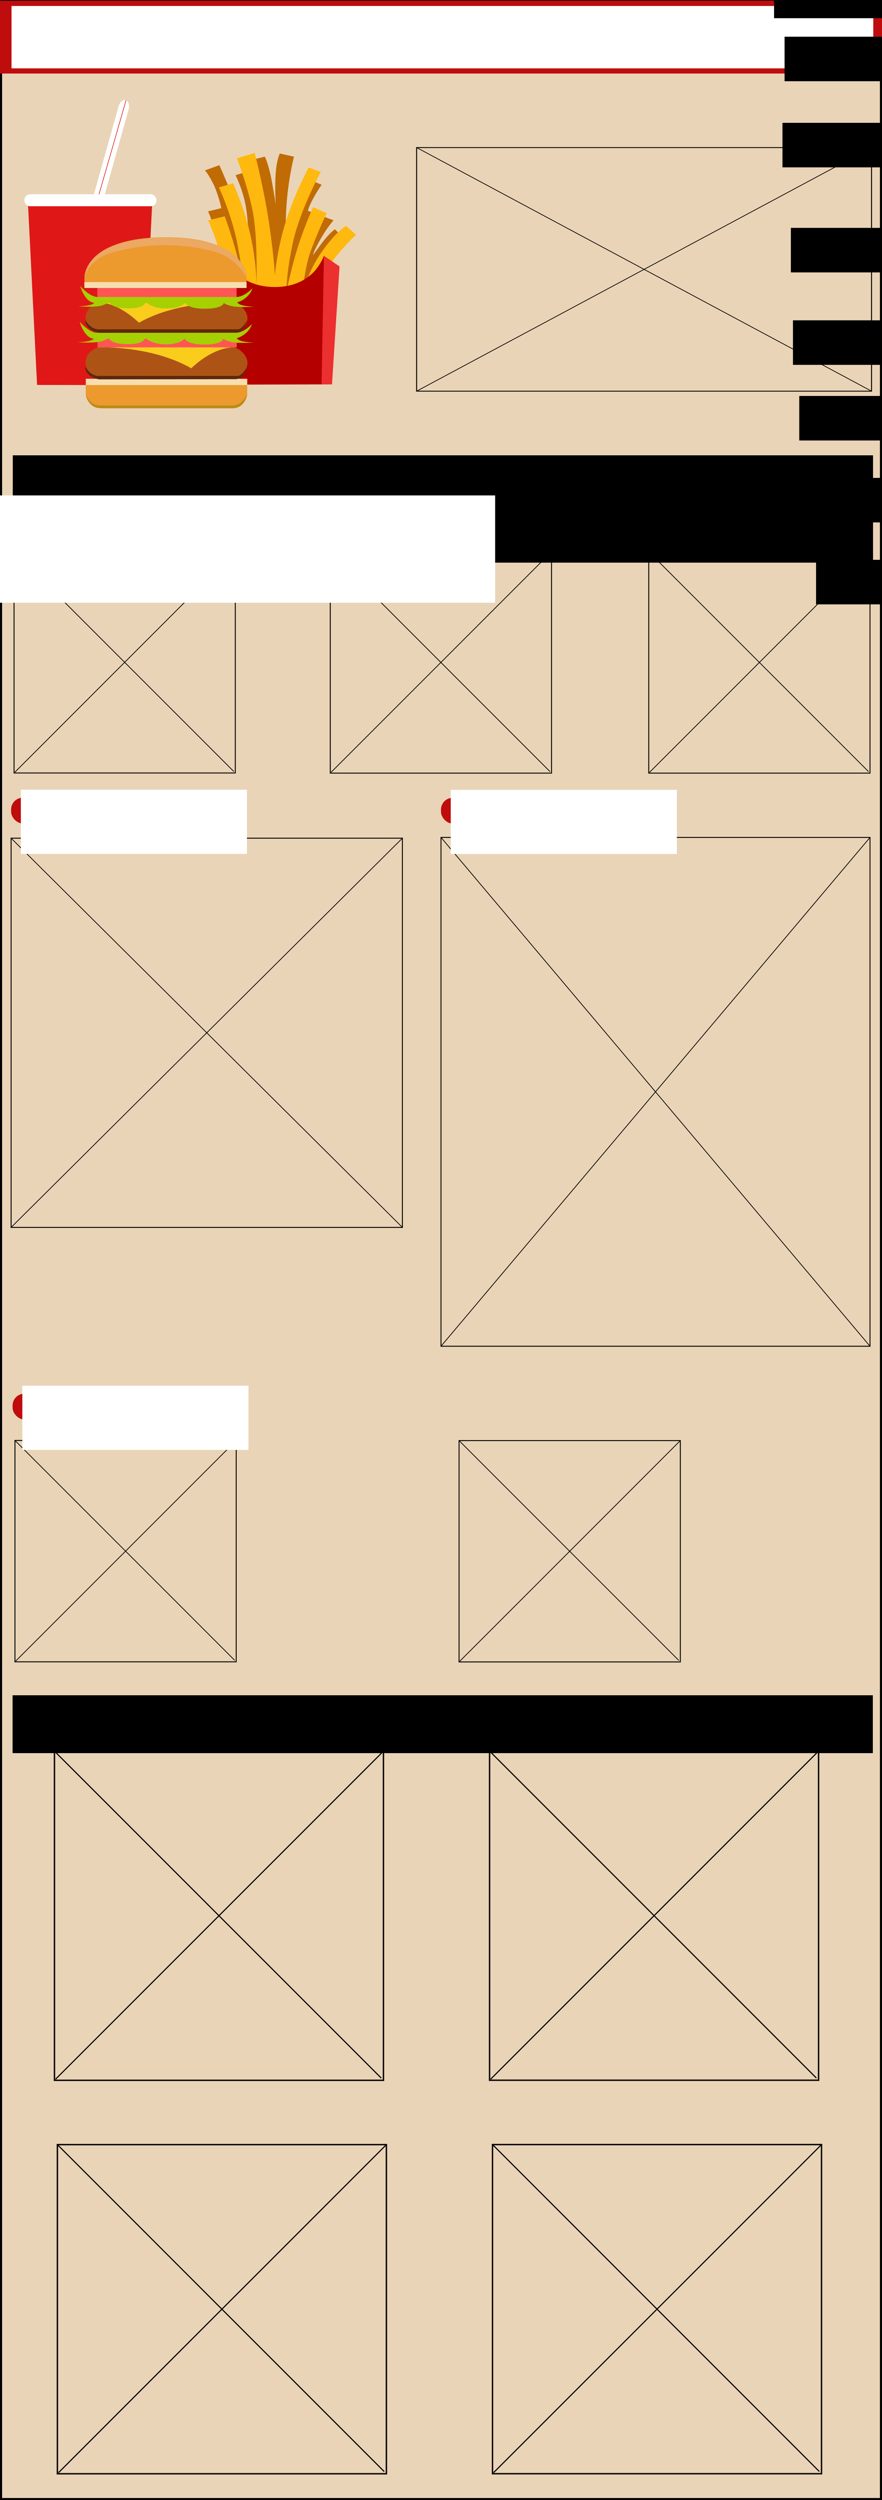 <?xml version="1.0" encoding="UTF-8" standalone="no"?>
<!-- Created with Inkscape (http://www.inkscape.org/) -->

<svg
   xmlns:dc="http://purl.org/dc/elements/1.1/"
   xmlns:cc="http://creativecommons.org/ns#"
   xmlns:rdf="http://www.w3.org/1999/02/22-rdf-syntax-ns#"
   xmlns:svg="http://www.w3.org/2000/svg"
   xmlns="http://www.w3.org/2000/svg"
   xmlns:sodipodi="http://sodipodi.sourceforge.net/DTD/sodipodi-0.dtd"
   xmlns:inkscape="http://www.inkscape.org/namespaces/inkscape"
   width="1200"
   height="3400"
   viewBox="0 0 317.5 899.583"
   version="1.1"
   id="svg8"
   inkscape:version="0.92.3 (2405546, 2018-03-11)"
   sodipodi:docname="layout.svg">
  <rect x="0" y="0" width="317.5" height="899.583" fill="#333333" stroke="none"/>
  <defs
     id="defs2" />
  <sodipodi:namedview
     id="base"
     pagecolor="#ffffff"
     bordercolor="#666666"
     borderopacity="1.0"
     inkscape:pageopacity="0.0"
     inkscape:pageshadow="2"
     inkscape:zoom="0.7"
     inkscape:cx="554.60457"
     inkscape:cy="2775.9171"
     inkscape:document-units="px"
     inkscape:current-layer="layer1"
     showgrid="false"
     units="px"
     showguides="true"
     inkscape:guide-bbox="true"
     inkscape:window-width="1119"
     inkscape:window-height="974"
     inkscape:window-x="-6"
     inkscape:window-y="0"
     inkscape:window-maximized="0">
    <sodipodi:guide
       position="4.536,543.53"
       orientation="1,0"
       id="guide857"
       inkscape:locked="false" />
    <sodipodi:guide
       position="313.72,297.845"
       orientation="1,0"
       id="guide859"
       inkscape:locked="false" />
    <sodipodi:guide
       position="-132.031,196.71"
       orientation="0,1"
       id="guide1024"
       inkscape:locked="false" />
    <sodipodi:guide
       position="-22.985,184.149"
       orientation="0,1"
       id="guide1058"
       inkscape:locked="false" />
    <sodipodi:guide
       position="158.75,597.202"
       orientation="1,0"
       id="guide1101"
       inkscape:locked="false" />
    <sodipodi:guide
       position="-20.411,603.25"
       orientation="0,1"
       id="guide214"
       inkscape:locked="false" />
    <sodipodi:guide
       position="-17.387,381.756"
       orientation="0,1"
       id="guide257"
       inkscape:locked="false" />
  </sodipodi:namedview>
  <g
     inkscape:label="Layer 1"
     inkscape:groupmode="layer"
     id="layer1"
     transform="translate(0,602.583)">
    <rect
       style="opacity:1;fill:#f5debf;fill-opacity:0.941;stroke:#000000;stroke-width:0.752;stroke-linecap:round;stroke-miterlimit:4;stroke-dasharray:none;stroke-opacity:1"
       id="rect10"
       width="316.748"
       height="898.831"
       x="0.376"
       y="-602.207" />
    <flowRoot
       xml:space="preserve"
       id="flowRoot817"
       style="font-style:normal;font-weight:normal;font-size:40px;line-height:1.25;font-family:sans-serif;letter-spacing:0px;word-spacing:0px;fill:#000000;fill-opacity:1;stroke:none"
       transform="matrix(0.265,0,0,0.265,7.626,-466.675)"><flowRegion
         id="flowRegion819"><rect
           id="rect821"
           width="1168.571"
           height="145.714"
           x="-11.429"
           y="105.377" /></flowRegion><flowPara
         id="flowPara827"
         style="font-style:normal;font-variant:normal;font-weight:bold;font-stretch:normal;font-size:37.333px;font-family:'Source Sans Pro';-inkscape-font-specification:'Source Sans Pro Bold';text-align:center;text-anchor:middle">What percentage of Americans eats fast food on a daily basis?</flowPara></flowRoot>    <rect
       style="opacity:1;fill:#bf0c0c;fill-opacity:1;stroke:none;stroke-width:0.25;stroke-linecap:round;stroke-miterlimit:4;stroke-dasharray:none;stroke-opacity:0.941"
       id="rect861"
       width="317.5"
       height="26.209"
       x="0"
       y="-602.334" />
    <flowRoot
       xml:space="preserve"
       id="flowRoot817-3"
       style="font-style:normal;font-weight:normal;font-size:40px;line-height:1.25;font-family:sans-serif;text-align:center;letter-spacing:0px;word-spacing:0px;text-anchor:middle;fill:#ffffff;fill-opacity:1;stroke:none"
       transform="matrix(0.265,0,0,0.265,-92.382,-634.247)"><flowRegion
         id="flowRegion819-1"
         style="text-align:center;text-anchor:middle;fill:#ffffff"><rect
           id="rect821-8"
           width="1170.602"
           height="84.697"
           x="364.274"
           y="127.6"
           style="text-align:center;text-anchor:middle;fill:#ffffff" /></flowRegion><flowPara
         id="flowPara827-4"
         style="font-style:italic;font-variant:normal;font-weight:bold;font-stretch:normal;font-size:69.333px;font-family:'Fredoka One';-inkscape-font-specification:'Fredoka One Bold Italic';text-align:center;text-anchor:middle;fill:#ffffff">Fast Food Nation</flowPara></flowRoot>    <g
       id="g972"
       transform="matrix(0.798,0,0,0.798,257.867,-485.805)">
      <g
         id="g1356"
         transform="translate(-316.975,-251.823)">
        <path
           style="fill:#c16b05;fill-opacity:1;stroke:none;stroke-width:0.265px;stroke-linecap:butt;stroke-linejoin:miter;stroke-opacity:1"
           d="m 91.063,242.678 c 0,0 2.77,-8.489 1.567,-21.318 -1.203,-12.829 -4.935,-20.578 -4.935,-20.578 l 5.981,-1.44 c 0,0 -1.392,-6.606 -3.797,-11.283 -2.405,-4.677 -3.608,-5.746 -3.608,-5.746 l 6.516,-2.36 c 0,0 8.184,18.262 10.322,26.28 2.138,8.018 2.64,11.294 2.64,11.294 0,0 0.598,-9.059 -1.004,-18.808 -1.2,-7.3 -4.645,-14.249 -4.645,-14.249 l 6.405,-1.96 -1.144,-4.382 7.927,-2.019 c 0,0 1.753,3.232 3.295,11.822 0.935,5.212 1.666,9.734 1.666,9.734 0,0 -0.44,-4.6 -0.173,-11.816 0.302,-8.151 2.005,-11.152 2.005,-11.152 l 6.359,1.434 c 0,0 -2.458,9.584 -3.315,21.105 -0.646,8.688 -0.371,16.082 -0.371,16.082 0,0 1.203,-7.484 4.544,-14.833 3.341,-7.35 6.014,-12.027 6.014,-12.027 l 5.61,2.33 c 0,0 -4.759,6.751 -6.224,11.734 l 11.611,4.29 c 0,0 -2.578,2.761 -5.685,8.143 -3.567,6.177 -3.553,7.543 -3.553,7.543 0,0 1.194,-1.678 2.885,-3.996 4.665,-6.394 7.016,-7.647 7.016,-7.647 l 3.688,4.005 -13.418,26.836 z"
           id="path1349"
           inkscape:connector-curvature="0"
           sodipodi:nodetypes="cscccccscsccccscsccscsccccscscccc" />
      </g>
      <path
         sodipodi:nodetypes="cscccsccscsccscsccscsccscsccccc"
         inkscape:connector-curvature="0"
         id="path1347"
         d="m -218.003,-5.206 c 0,0 0,-6.949 -3.474,-19.511 -3.474,-12.562 -7.758,-22.278 -7.758,-22.278 l 7.431,-1.795 c 0.022,-0.307 6.901,18.488 8.745,33.16 0,0 -0.267,-6.014 -2.806,-19.778 -2.539,-13.764 -8.513,-26.414 -8.513,-26.414 l 6.375,-1.917 c 0,0 5.479,11.893 8.152,24.856 2.673,12.963 2.405,21.686 2.405,21.686 0,0 0.535,-17.944 -1.069,-29.972 -1.604,-12.027 -7.751,-27.796 -7.751,-27.796 l 8.018,-2.405 c 0,0 4.314,16.679 6.548,32.072 2.405,16.574 2.539,23.119 2.539,23.119 0,0 1.059,-12.339 5.14,-24.878 4.081,-12.54 10.095,-23.765 10.095,-23.765 l 5.479,2.005 c 0,0 -9.221,16.972 -12.428,31.271 -3.207,14.299 -3.074,22.852 -3.074,22.852 0,0 2.539,-12.428 5.613,-21.649 3.074,-9.221 6.414,-16.571 6.414,-16.571 l 6.147,2.673 c 0,0 -4.544,9.622 -7.35,17.506 -2.806,7.884 -3.898,20.884 -3.898,20.884 0,0 1.627,-10.27 8.709,-20.455 7.083,-10.185 11.314,-12.118 11.314,-12.118 l 4.455,3.938 c 0,0 -6.815,6.281 -12.294,14.165 -5.479,7.884 -8.152,21.916 -8.152,21.916 z"
         style="fill:#ffb80f;fill-opacity:0.992;stroke:none;stroke-width:0.265px;stroke-linecap:butt;stroke-linejoin:miter;stroke-opacity:1" />
      <path
         sodipodi:nodetypes="cccczccc"
         inkscape:connector-curvature="0"
         id="path1322"
         d="m -225.158,27.065 51.778,-0.067 3.404,-53.19 -7.043,-4.807 c 0,0 -5.875,15.747 -22.036,15.747 -16.162,0 -23.103,-15.77 -23.103,-15.77 l -7.378,4.83 z"
         style="fill:#ec2f2f;fill-opacity:1;stroke:none;stroke-width:0.265px;stroke-linecap:butt;stroke-linejoin:miter;stroke-opacity:1" />
      <path
         sodipodi:nodetypes="ccsccc"
         inkscape:connector-curvature="0"
         id="path1329"
         d="m -220.515,27.059 -1.642,-58.081 c 0,0 5.027,14.109 22.969,14.109 17.943,0 22.17,-14.086 22.17,-14.086 l -1.07,57.963 z"
         style="fill:#b50000;fill-opacity:1;stroke:none;stroke-width:0.265px;stroke-linecap:butt;stroke-linejoin:miter;stroke-opacity:1" />
      <g
         transform="translate(-502.324,-309.126)"
         id="g1039">
        <rect
           style="opacity:1;fill:#ffffff;fill-opacity:1;stroke:none;stroke-width:0.597;stroke-linecap:round;stroke-miterlimit:4;stroke-dasharray:none;stroke-opacity:1"
           id="rect1019"
           width="4.725"
           height="56.656"
           x="280.952"
           y="136.456"
           ry="3.528"
           rx="8"
           transform="rotate(15.671)" />
        <path
           style="fill:none;stroke:#e01717;stroke-width:0.265px;stroke-linecap:butt;stroke-linejoin:miter;stroke-opacity:1"
           d="m 236.049,207.947 -12.24,42.561"
           id="path1035"
           inkscape:connector-curvature="0"
           sodipodi:nodetypes="cc" />
      </g>
      <path
         sodipodi:nodetypes="ccccc"
         inkscape:connector-curvature="0"
         id="path1013"
         d="m -306.419,27.231 -4.119,-82.16 h 56.07 l -4.177,82.238 z"
         style="fill:#e01717;fill-opacity:1;stroke:none;stroke-width:0.265px;stroke-linecap:butt;stroke-linejoin:miter;stroke-opacity:1" />
      <rect
         ry="2.551"
         y="-58.731"
         x="-312.126"
         height="5.39"
         width="59.567"
         id="rect1017"
         style="opacity:1;fill:#ffffff;fill-opacity:1;stroke:none;stroke-width:0.706;stroke-linecap:round;stroke-miterlimit:4;stroke-dasharray:none;stroke-opacity:1" />
      <g
         transform="translate(-475.021,-298.77)"
         id="g1031">
        <path
           style="opacity:1;fill:#ec9a2e;fill-opacity:1;stroke:none;stroke-width:0.698;stroke-linecap:round;stroke-miterlimit:4;stroke-dasharray:none;stroke-opacity:1"
           d="m 190.564,323.242 v 6.662 0.194 h 0.006 c 0.12,3.6 3.563,6.467 7.825,6.467 h 57.17 c 4.261,0 7.704,-2.868 7.825,-6.467 h 0.006 v -0.194 -6.662 h -7.83 -57.17 z"
           id="rect1990-0"
           inkscape:connector-curvature="0" />
        <rect
           style="opacity:1;fill:#ae5316;fill-opacity:1;stroke:none;stroke-width:0.706;stroke-linecap:round;stroke-miterlimit:4;stroke-dasharray:none;stroke-opacity:1"
           id="rect1898-8-1"
           width="73.04"
           height="14.426"
           x="190.461"
           y="308.816"
           rx="8"
           ry="8" />
        <rect
           style="opacity:1;fill:#ff5555;fill-opacity:1;stroke:none;stroke-width:0.511;stroke-linecap:round;stroke-miterlimit:4;stroke-dasharray:none;stroke-opacity:1"
           id="rect1948-8"
           width="62.808"
           height="5.212"
           x="195.872"
           y="303.844" />
        <rect
           style="opacity:1;fill:#ae5316;fill-opacity:1;stroke:none;stroke-width:0.706;stroke-linecap:round;stroke-miterlimit:4;stroke-dasharray:none;stroke-opacity:1"
           id="rect1898-8"
           width="73.04"
           height="14.426"
           x="190.462"
           y="288.67"
           rx="8"
           ry="8" />
        <rect
           style="opacity:1;fill:#ff5555;fill-opacity:1;stroke:none;stroke-width:0.511;stroke-linecap:round;stroke-miterlimit:4;stroke-dasharray:none;stroke-opacity:1"
           id="rect1948"
           width="62.808"
           height="5.212"
           x="195.797"
           y="281.393" />
        <path
           style="fill:#ec9a2e;fill-opacity:1;stroke:none;stroke-width:0.212px;stroke-linecap:butt;stroke-linejoin:miter;stroke-opacity:1"
           d="m 226.7,259.39 c -29.42,0 -35.169,11.768 -36.247,15.445 -5e-5,1.8e-4 5e-5,2.7e-4 0,5.3e-4 -0.274,0.729 -0.424,1.511 -0.424,2.325 0,0.07 0.004,0.138 0.006,0.207 -0.003,10e-4 -0.056,0.022 -0.056,0.022 v 4.887 H 263.075 v -4.887 c 0,0 -0.012,-0.004 -0.012,-0.004 0.003,-0.075 0.006,-0.15 0.006,-0.225 0,-0.882 -0.174,-1.726 -0.493,-2.506 -1.48,-4.357 -7.967,-15.265 -35.876,-15.265 z"
           id="path1894"
           inkscape:connector-curvature="0"
           sodipodi:nodetypes="sccsccccccscs" />
        <path
           style="fill:#a6d002;fill-opacity:1;stroke:none;stroke-width:0.265px;stroke-linecap:butt;stroke-linejoin:miter;stroke-opacity:1"
           d="m 187.827,297.512 c 0,0 1.986,7.304 6.397,7.638 -0.232,0.222 -0.547,0.44 -0.985,0.632 -1.941,0.85 -6.309,0.945 -6.309,0.945 0,0 7.473,0.567 10.676,-0.378 1.463,-0.432 2.254,-0.852 2.686,-1.183 h 0.806 c 0.606,0.905 2.49,2.426 8.35,2.459 5.982,0.034 7.372,-1.554 7.683,-2.459 h 0.742 c 1.149,0.92 3.899,2.552 8.949,2.504 5.994,-0.057 7.81,-1.952 8.213,-2.504 h 0.168 c 0.298,0.585 1.861,2.674 9.044,2.633 7.505,-0.043 8.306,-2.196 8.392,-2.633 h 0.032 c 0.088,0.179 0.564,0.62 2.951,1.324 3.203,0.945 10.677,0.378 10.677,0.378 0,0 -4.368,-0.094 -6.309,-0.945 -0.695,-0.305 -1.088,-0.673 -1.309,-1.021 2.877,-0.8 6.014,-3.341 6.821,-6.351 0,0 -3.496,3.969 -7.371,3.969 h -62.366 c -3.78,0 -7.938,-5.008 -7.938,-5.008 z"
           id="path1923-0"
           inkscape:connector-curvature="0" />
        <path
           style="fill:#facd1d;fill-opacity:1;stroke:none;stroke-width:0.265px;stroke-linecap:butt;stroke-linejoin:miter;stroke-opacity:1"
           d="m 195.502,288.99 h 62.808 c 0,0 -25.109,-1.669 -43.751,8.961 -11.222,-10.586 -19.058,-8.961 -19.058,-8.961 z"
           id="path1953-6-7"
           inkscape:connector-curvature="0"
           sodipodi:nodetypes="cccc" />
        <path
           style="fill:#a6d002;fill-opacity:1;stroke:none;stroke-width:0.265px;stroke-linecap:butt;stroke-linejoin:miter;stroke-opacity:1"
           d="m 188.046,281.352 c 0,0 1.986,7.304 6.397,7.638 -0.232,0.222 -0.547,0.44 -0.985,0.632 -1.941,0.85 -6.309,0.945 -6.309,0.945 0,0 7.473,0.567 10.676,-0.378 1.463,-0.432 2.254,-0.852 2.686,-1.183 h 0.806 c 0.606,0.905 2.49,2.426 8.35,2.459 5.982,0.034 7.372,-1.554 7.683,-2.459 h 0.742 c 1.149,0.92 3.899,2.552 8.949,2.504 5.994,-0.057 7.81,-1.952 8.213,-2.504 h 0.168 c 0.298,0.585 1.861,2.674 9.044,2.633 7.505,-0.043 8.306,-2.196 8.392,-2.633 h 0.032 c 0.088,0.179 0.564,0.62 2.951,1.324 3.203,0.945 10.677,0.378 10.677,0.378 0,0 -4.368,-0.094 -6.309,-0.945 -0.695,-0.305 -1.088,-0.673 -1.309,-1.021 2.877,-0.8 6.014,-3.341 6.821,-6.351 0,0 -3.496,3.969 -7.371,3.969 H 195.984 c -3.78,0 -7.938,-5.008 -7.938,-5.008 z"
           id="path1923"
           inkscape:connector-curvature="0" />
        <path
           style="fill:#facd1d;fill-opacity:1;stroke:none;stroke-width:0.265px;stroke-linecap:butt;stroke-linejoin:miter;stroke-opacity:1"
           d="m 258.151,309.056 h -62.808 c 0,0 24.164,-1.196 42.806,9.434 11.222,-10.586 20.003,-9.434 20.003,-9.434 z"
           id="path1953-6"
           inkscape:connector-curvature="0"
           sodipodi:nodetypes="cccc" />
      </g>
      <rect
         y="24.472"
         x="-284.406"
         height="2.804"
         width="72.781"
         id="rect1041"
         style="opacity:1;fill:#f7deb0;fill-opacity:1;stroke:none;stroke-width:1.043;stroke-linecap:round;stroke-miterlimit:4;stroke-dasharray:none;stroke-opacity:1" />
      <rect
         y="-19.142"
         x="-285.068"
         height="2.65"
         width="73.122"
         id="rect1041-2"
         style="opacity:1;fill:#f7deb0;fill-opacity:1;stroke:none;stroke-width:1.016;stroke-linecap:round;stroke-miterlimit:4;stroke-dasharray:none;stroke-opacity:1" />
      <path
         sodipodi:nodetypes="csscccc"
         inkscape:connector-curvature="0"
         id="path1062"
         d="m -284.704,-2.029 c 0,0 2.315,4.181 6,4.181 h 62.838 c 2.079,0 4.252,-4.181 4.252,-4.181 0,0 -1.087,5.268 -5.055,5.646 0,0 -58.114,0.095 -61.705,0.095 -2.76,-0.441 -6.331,-2.269 -6.331,-5.74 z"
         style="fill:#5a290c;fill-opacity:1;stroke:none;stroke-width:0.265px;stroke-linecap:butt;stroke-linejoin:miter;stroke-opacity:1" />
      <path
         sodipodi:nodetypes="csscccc"
         inkscape:connector-curvature="0"
         id="path1062-0"
         d="m -284.759,18.979 c 0,0 2.315,4.181 6,4.181 h 62.838 c 2.079,0 4.252,-4.181 4.252,-4.181 0,0 -1.087,5.268 -5.055,5.646 0,0 -58.114,0.095 -61.705,0.095 -2.76,-0.441 -6.331,-2.269 -6.331,-5.74 z"
         style="fill:#5a290c;fill-opacity:1;stroke:none;stroke-width:0.265px;stroke-linecap:butt;stroke-linejoin:miter;stroke-opacity:1" />
      <path
         sodipodi:nodetypes="cssccsc"
         inkscape:connector-curvature="0"
         id="path1079"
         d="m -211.632,31.328 c 0,0 -2.107,5.173 -6.549,5.173 h -59.909 c -4.914,0 -6.361,-5.173 -6.361,-5.173 0,0 0.795,6.368 6.643,6.368 l 59.658,0.031 c 5.72,0.003 6.518,-6.399 6.518,-6.399"
         style="fill:#b88c16;fill-opacity:1;stroke:none;stroke-width:0.265px;stroke-linecap:butt;stroke-linejoin:miter;stroke-opacity:1" />
      <path
         sodipodi:nodetypes="csscssc"
         inkscape:connector-curvature="0"
         id="path1083"
         d="m -285.042,-21.379 c 0,0 1.62,-7.849 12.303,-10.985 15.371,-4.512 33.338,-4.61 47.841,0 8.586,2.729 12.94,10.981 12.94,10.981 0,0 -0.507,-7.684 -9.065,-12.451 -12.268,-6.834 -39.438,-7.407 -53.454,-0.668 -10.308,4.956 -10.565,13.123 -10.565,13.123 z"
         style="fill:#eba963;fill-opacity:1;stroke:none;stroke-width:0.265px;stroke-linecap:butt;stroke-linejoin:miter;stroke-opacity:1" />
    </g>
    <flowRoot
       xml:space="preserve"
       id="flowRoot974"
       style="font-style:normal;font-weight:normal;font-size:40px;line-height:1.25;font-family:sans-serif;letter-spacing:0px;word-spacing:0px;fill:#000000;fill-opacity:1;stroke:none"
       transform="matrix(0.265,0,0,0.265,0,-179.25)"><flowRegion
         id="flowRegion976"><rect
           id="rect978"
           width="1167.736"
           height="452.548"
           x="-1284.914"
           y="-95.046" /></flowRegion><flowPara
         id="flowPara980" /></flowRoot>    <flowRoot
       xml:space="preserve"
       id="flowRoot982"
       style="font-style:normal;font-weight:normal;font-size:40px;line-height:1.25;font-family:sans-serif;letter-spacing:0px;word-spacing:0px;fill:#000000;fill-opacity:1;stroke:none"
       transform="matrix(0.265,0,0,0.265,0,-179.25)"><flowRegion
         id="flowRegion984"><rect
           id="rect986"
           width="1058.64"
           height="347.492"
           x="-1250.569"
           y="64.558" /></flowRegion><flowPara
         id="flowPara988" /></flowRoot>    <g
       id="g999"
       transform="matrix(1.035,0,0,0.937,4.467,-425.083)">
      <rect
         y="-132.769"
         x="140.584"
         height="93.544"
         width="158.224"
         id="rect990"
         style="opacity:1;fill:none;fill-opacity:1;stroke:#000000;stroke-width:0.353;stroke-linecap:round;stroke-miterlimit:4;stroke-dasharray:none;stroke-opacity:0.941" />
      <path
         inkscape:connector-curvature="0"
         id="path992"
         d="m 140.584,-132.769 158.224,93.544"
         style="fill:none;stroke:#000000;stroke-width:0.265px;stroke-linecap:butt;stroke-linejoin:miter;stroke-opacity:1" />
      <path
         inkscape:connector-curvature="0"
         id="path994"
         d="M 298.807,-132.769 140.584,-39.225"
         style="fill:none;stroke:#000000;stroke-width:0.265px;stroke-linecap:butt;stroke-linejoin:miter;stroke-opacity:1" />
    </g>
    <g
       id="g1010"
       transform="translate(222.08,-421.531)">
      <rect
         y="17.436"
         x="-217.023"
         height="79.646"
         width="79.646"
         id="rect1001"
         style="opacity:1;fill:none;fill-opacity:1;stroke:#000000;stroke-width:0.353;stroke-linecap:round;stroke-miterlimit:4;stroke-dasharray:none;stroke-opacity:0.941" />
      <path
         inkscape:connector-curvature="0"
         id="path1003"
         d="m -217.023,17.436 79.112,79.112"
         style="fill:none;stroke:#000000;stroke-width:0.265px;stroke-linecap:butt;stroke-linejoin:miter;stroke-opacity:1" />
      <path
         inkscape:connector-curvature="0"
         id="path1005"
         d="m -137.377,17.436 -79.379,79.379"
         style="fill:none;stroke:#000000;stroke-width:0.265px;stroke-linecap:butt;stroke-linejoin:miter;stroke-opacity:1" />
    </g>
    <g
       id="g1010-3"
       transform="translate(335.912,-421.488)">
      <rect
         y="17.436"
         x="-217.023"
         height="79.646"
         width="79.646"
         id="rect1001-7"
         style="opacity:1;fill:none;fill-opacity:1;stroke:#000000;stroke-width:0.353;stroke-linecap:round;stroke-miterlimit:4;stroke-dasharray:none;stroke-opacity:0.941" />
      <path
         inkscape:connector-curvature="0"
         id="path1003-5"
         d="m -217.023,17.436 79.112,79.112"
         style="fill:none;stroke:#000000;stroke-width:0.265px;stroke-linecap:butt;stroke-linejoin:miter;stroke-opacity:1" />
      <path
         inkscape:connector-curvature="0"
         id="path1005-1"
         d="m -137.377,17.436 -79.379,79.379"
         style="fill:none;stroke:#000000;stroke-width:0.265px;stroke-linecap:butt;stroke-linejoin:miter;stroke-opacity:1" />
    </g>
    <g
       id="g1010-34"
       transform="translate(450.559,-421.488)">
      <rect
         y="17.436"
         x="-217.023"
         height="79.646"
         width="79.646"
         id="rect1001-3"
         style="opacity:1;fill:none;fill-opacity:1;stroke:#000000;stroke-width:0.353;stroke-linecap:round;stroke-miterlimit:4;stroke-dasharray:none;stroke-opacity:0.941" />
      <path
         inkscape:connector-curvature="0"
         id="path1003-8"
         d="m -217.023,17.436 79.112,79.112"
         style="fill:none;stroke:#000000;stroke-width:0.265px;stroke-linecap:butt;stroke-linejoin:miter;stroke-opacity:1" />
      <path
         inkscape:connector-curvature="0"
         id="path1005-5"
         d="m -137.377,17.436 -79.379,79.379"
         style="fill:none;stroke:#000000;stroke-width:0.265px;stroke-linecap:butt;stroke-linejoin:miter;stroke-opacity:1" />
    </g>
    <rect
       style="opacity:1;fill:none;fill-opacity:1;stroke:#000000;stroke-width:0.353;stroke-linecap:round;stroke-miterlimit:4;stroke-dasharray:none;stroke-opacity:0.941"
       id="rect1050"
       width="140.859"
       height="140.049"
       x="3.998"
       y="-300.993" />
    <path
       style="fill:none;stroke:#000000;stroke-width:0.265px;stroke-linecap:butt;stroke-linejoin:miter;stroke-opacity:1"
       d="M 3.998,-300.993 144.857,-160.944"
       id="path1052"
       inkscape:connector-curvature="0" />
    <path
       style="fill:none;stroke:#000000;stroke-width:0.265px;stroke-linecap:butt;stroke-linejoin:miter;stroke-opacity:1"
       d="M 144.857,-300.993 3.998,-160.944"
       id="path1054"
       inkscape:connector-curvature="0" />
    <rect
       style="opacity:1;fill:none;fill-opacity:1;stroke:#000000;stroke-width:0.348;stroke-linecap:round;stroke-miterlimit:4;stroke-dasharray:none;stroke-opacity:0.941"
       id="rect1056"
       width="154.433"
       height="183.073"
       x="158.75"
       y="-301.261" />
    <path
       style="fill:none;stroke:#000000;stroke-width:0.265px;stroke-linecap:butt;stroke-linejoin:miter;stroke-opacity:1"
       d="m 158.75,-301.261 154.433,183.073"
       id="path1060"
       inkscape:connector-curvature="0" />
    <path
       style="fill:none;stroke:#000000;stroke-width:0.265px;stroke-linecap:butt;stroke-linejoin:miter;stroke-opacity:1"
       d="M 313.183,-301.261 158.75,-118.188"
       id="path1063"
       inkscape:connector-curvature="0" />
    <g
       id="g1010-8"
       transform="translate(222.404,-101.715)">
      <rect
         y="17.436"
         x="-217.023"
         height="79.646"
         width="79.646"
         id="rect1001-5"
         style="opacity:1;fill:none;fill-opacity:1;stroke:#000000;stroke-width:0.353;stroke-linecap:round;stroke-miterlimit:4;stroke-dasharray:none;stroke-opacity:0.941" />
      <path
         inkscape:connector-curvature="0"
         id="path1003-3"
         d="m -217.023,17.436 79.112,79.112"
         style="fill:none;stroke:#000000;stroke-width:0.265px;stroke-linecap:butt;stroke-linejoin:miter;stroke-opacity:1" />
      <path
         inkscape:connector-curvature="0"
         id="path1005-8"
         d="m -137.377,17.436 -79.379,79.379"
         style="fill:none;stroke:#000000;stroke-width:0.265px;stroke-linecap:butt;stroke-linejoin:miter;stroke-opacity:1" />
    </g>
    <g
       id="g1010-3-5"
       transform="translate(382.274,-101.672)">
      <rect
         y="17.436"
         x="-217.023"
         height="79.646"
         width="79.646"
         id="rect1001-7-3"
         style="opacity:1;fill:none;fill-opacity:1;stroke:#000000;stroke-width:0.353;stroke-linecap:round;stroke-miterlimit:4;stroke-dasharray:none;stroke-opacity:0.941" />
      <path
         inkscape:connector-curvature="0"
         id="path1003-5-9"
         d="m -217.023,17.436 79.112,79.112"
         style="fill:none;stroke:#000000;stroke-width:0.265px;stroke-linecap:butt;stroke-linejoin:miter;stroke-opacity:1" />
      <path
         inkscape:connector-curvature="0"
         id="path1005-1-1"
         d="m -137.377,17.436 -79.379,79.379"
         style="fill:none;stroke:#000000;stroke-width:0.265px;stroke-linecap:butt;stroke-linejoin:miter;stroke-opacity:1" />
    </g>
    <g
       id="g1010-34-0"
       transform="matrix(1.487,0,0,1.487,498.949,1.561)">
      <rect
         y="17.436"
         x="-217.023"
         height="79.646"
         width="79.646"
         id="rect1001-3-8"
         style="opacity:1;fill:none;fill-opacity:1;stroke:#000000;stroke-width:0.353;stroke-linecap:round;stroke-miterlimit:4;stroke-dasharray:none;stroke-opacity:0.941" />
      <path
         inkscape:connector-curvature="0"
         id="path1003-8-0"
         d="m -217.023,17.436 79.112,79.112"
         style="fill:none;stroke:#000000;stroke-width:0.265px;stroke-linecap:butt;stroke-linejoin:miter;stroke-opacity:1" />
      <path
         inkscape:connector-curvature="0"
         id="path1005-5-7"
         d="m -137.377,17.436 -79.379,79.379"
         style="fill:none;stroke:#000000;stroke-width:0.265px;stroke-linecap:butt;stroke-linejoin:miter;stroke-opacity:1" />
    </g>
    <g
       id="g1010-34-0-8"
       transform="matrix(1.487,0,0,1.487,342.316,1.583)">
      <rect
         y="17.436"
         x="-217.023"
         height="79.646"
         width="79.646"
         id="rect1001-3-8-6"
         style="opacity:1;fill:none;fill-opacity:1;stroke:#000000;stroke-width:0.353;stroke-linecap:round;stroke-miterlimit:4;stroke-dasharray:none;stroke-opacity:0.941" />
      <path
         inkscape:connector-curvature="0"
         id="path1003-8-0-7"
         d="m -217.023,17.436 79.112,79.112"
         style="fill:none;stroke:#000000;stroke-width:0.265px;stroke-linecap:butt;stroke-linejoin:miter;stroke-opacity:1" />
      <path
         inkscape:connector-curvature="0"
         id="path1005-5-7-8"
         d="m -137.377,17.436 -79.379,79.379"
         style="fill:none;stroke:#000000;stroke-width:0.265px;stroke-linecap:butt;stroke-linejoin:miter;stroke-opacity:1" />
    </g>
    <g
       id="g1010-34-0-9"
       transform="matrix(1.487,0,0,1.487,500.007,143.139)">
      <rect
         y="17.436"
         x="-217.023"
         height="79.646"
         width="79.646"
         id="rect1001-3-8-4"
         style="opacity:1;fill:none;fill-opacity:1;stroke:#000000;stroke-width:0.353;stroke-linecap:round;stroke-miterlimit:4;stroke-dasharray:none;stroke-opacity:0.941" />
      <path
         inkscape:connector-curvature="0"
         id="path1003-8-0-75"
         d="m -217.023,17.436 79.112,79.112"
         style="fill:none;stroke:#000000;stroke-width:0.265px;stroke-linecap:butt;stroke-linejoin:miter;stroke-opacity:1" />
      <path
         inkscape:connector-curvature="0"
         id="path1005-5-7-6"
         d="m -137.377,17.436 -79.379,79.379"
         style="fill:none;stroke:#000000;stroke-width:0.265px;stroke-linecap:butt;stroke-linejoin:miter;stroke-opacity:1" />
    </g>
    <g
       id="g1010-34-0-8-3"
       transform="matrix(1.487,0,0,1.487,343.375,143.161)">
      <rect
         y="17.436"
         x="-217.023"
         height="79.646"
         width="79.646"
         id="rect1001-3-8-6-0"
         style="opacity:1;fill:none;fill-opacity:1;stroke:#000000;stroke-width:0.353;stroke-linecap:round;stroke-miterlimit:4;stroke-dasharray:none;stroke-opacity:0.941" />
      <path
         inkscape:connector-curvature="0"
         id="path1003-8-0-7-2"
         d="m -217.023,17.436 79.112,79.112"
         style="fill:none;stroke:#000000;stroke-width:0.265px;stroke-linecap:butt;stroke-linejoin:miter;stroke-opacity:1" />
      <path
         inkscape:connector-curvature="0"
         id="path1005-5-7-8-6"
         d="m -137.377,17.436 -79.379,79.379"
         style="fill:none;stroke:#000000;stroke-width:0.265px;stroke-linecap:butt;stroke-linejoin:miter;stroke-opacity:1" />
    </g>
    <flowRoot
       xml:space="preserve"
       id="flowRoot817-3-8"
       style="font-style:normal;font-weight:normal;font-size:40px;line-height:1.25;font-family:sans-serif;text-align:center;letter-spacing:0px;word-spacing:0px;text-anchor:middle;fill:#000000;fill-opacity:1;stroke:none;"
       transform="matrix(0.265,0,0,0.265,191.186,-715.417)"><flowRegion
         id="flowRegion819-1-6"
         style="text-align:center;text-anchor:middle;fill:#000000;"><rect
           id="rect821-8-1"
           width="1182.385"
           height="60.453"
           x="364.274"
           y="127.6"
           style="text-align:center;text-anchor:middle;fill:#000000;" /></flowRegion><flowPara
         id="flowPara827-4-4"
         style="font-style:italic;font-variant:normal;font-weight:bold;font-stretch:normal;font-size:48px;font-family:Amaranth;-inkscape-font-specification:'Amaranth Bold Italic';text-align:center;text-anchor:middle;fill:#000000">Fast Food Nation</flowPara></flowRoot>    <flowRoot
       xml:space="preserve"
       id="flowRoot817-3-8-0"
       style="font-style:normal;font-weight:normal;font-size:40px;line-height:1.25;font-family:sans-serif;text-align:center;letter-spacing:0px;word-spacing:0px;text-anchor:middle;fill:#000000;fill-opacity:1;stroke:none"
       transform="matrix(0.265,0,0,0.265,177.578,-680.644)"><flowRegion
         id="flowRegion819-1-6-5"
         style="text-align:center;text-anchor:middle;fill:#000000"><rect
           id="rect821-8-1-2"
           width="1182.385"
           height="60.453"
           x="364.274"
           y="127.6"
           style="text-align:center;text-anchor:middle;fill:#000000" /></flowRegion><flowPara
         id="flowPara827-4-4-4"
         style="font-style:italic;font-variant:normal;font-weight:bold;font-stretch:normal;font-size:48px;font-family:Baloo;-inkscape-font-specification:'Baloo Bold Italic';text-align:center;text-anchor:middle;fill:#000000">Fast Food Nation</flowPara></flowRoot>    <flowRoot
       xml:space="preserve"
       id="flowRoot817-3-8-6"
       style="font-style:normal;font-weight:normal;font-size:40px;line-height:1.25;font-family:sans-serif;text-align:center;letter-spacing:0px;word-spacing:0px;text-anchor:middle;fill:#000000;fill-opacity:1;stroke:none"
       transform="matrix(0.265,0,0,0.265,182.114,-645.87)"><flowRegion
         id="flowRegion819-1-6-2"
         style="text-align:center;text-anchor:middle;fill:#000000"><rect
           id="rect821-8-1-8"
           width="1182.385"
           height="60.453"
           x="364.274"
           y="127.6"
           style="text-align:center;text-anchor:middle;fill:#000000" /></flowRegion><flowPara
         id="flowPara827-4-4-0"
         style="font-style:italic;font-variant:normal;font-weight:bold;font-stretch:normal;font-size:48px;font-family:Boogaloo;-inkscape-font-specification:'Boogaloo Bold Italic';text-align:center;text-anchor:middle;fill:#000000">Fast Food Nation</flowPara></flowRoot>    <flowRoot
       xml:space="preserve"
       id="flowRoot817-3-8-3"
       style="font-style:normal;font-weight:normal;font-size:40px;line-height:1.25;font-family:sans-serif;text-align:center;letter-spacing:0px;word-spacing:0px;text-anchor:middle;fill:#000000;fill-opacity:1;stroke:none"
       transform="matrix(0.265,0,0,0.265,185.894,-623.191)"><flowRegion
         id="flowRegion819-1-6-1"
         style="text-align:center;text-anchor:middle;fill:#000000"><rect
           id="rect821-8-1-0"
           width="1182.385"
           height="60.453"
           x="364.274"
           y="127.6"
           style="text-align:center;text-anchor:middle;fill:#000000" /></flowRegion><flowPara
         id="flowPara827-4-4-44"
         style="font-style:italic;font-variant:normal;font-weight:bold;font-stretch:normal;font-size:48px;font-family:Chewy;-inkscape-font-specification:'Chewy Bold Italic';text-align:center;text-anchor:middle;fill:#000000">Fast Food Nation</flowPara></flowRoot>    <flowRoot
       xml:space="preserve"
       id="flowRoot817-3-8-8"
       style="font-style:normal;font-weight:normal;font-size:40px;line-height:1.25;font-family:sans-serif;text-align:center;letter-spacing:0px;word-spacing:0px;text-anchor:middle;fill:#000000;fill-opacity:1;stroke:none"
       transform="matrix(0.265,0,0,0.265,185.138,-592.197)"><flowRegion
         id="flowRegion819-1-6-17"
         style="text-align:center;text-anchor:middle;fill:#000000"><rect
           id="rect821-8-1-1"
           width="1182.385"
           height="60.453"
           x="364.274"
           y="127.6"
           style="text-align:center;text-anchor:middle;fill:#000000" /></flowRegion><flowPara
         id="flowPara827-4-4-1"
         style="font-style:italic;font-variant:normal;font-weight:bold;font-stretch:normal;font-size:48px;font-family:'Concert One';-inkscape-font-specification:'Concert One Bold Italic';text-align:center;text-anchor:middle;fill:#000000">Fast Food Nation</flowPara></flowRoot>    <flowRoot
       xml:space="preserve"
       id="flowRoot817-3-8-62"
       style="font-style:normal;font-weight:normal;font-size:40px;line-height:1.25;font-family:sans-serif;text-align:center;letter-spacing:0px;word-spacing:0px;text-anchor:middle;fill:#000000;fill-opacity:1;stroke:none"
       transform="matrix(0.265,0,0,0.265,188.162,-554.4)"><flowRegion
         id="flowRegion819-1-6-51"
         style="text-align:center;text-anchor:middle;fill:#000000"><rect
           id="rect821-8-1-5"
           width="1182.385"
           height="60.453"
           x="364.274"
           y="127.6"
           style="text-align:center;text-anchor:middle;fill:#000000" /></flowRegion><flowPara
         id="flowPara827-4-4-5"
         style="font-style:italic;font-variant:normal;font-weight:bold;font-stretch:normal;font-size:48px;font-family:'Fredoka One';-inkscape-font-specification:'Fredoka One Bold Italic';text-align:center;text-anchor:middle;fill:#000000">Fast Food Nation</flowPara></flowRoot>    <flowRoot
       xml:space="preserve"
       id="flowRoot817-3-8-87"
       style="font-style:normal;font-weight:normal;font-size:40px;line-height:1.25;font-family:sans-serif;text-align:center;letter-spacing:0px;word-spacing:0px;text-anchor:middle;fill:#000000;fill-opacity:1;stroke:none"
       transform="matrix(0.265,0,0,0.265,188.918,-521.138)"><flowRegion
         id="flowRegion819-1-6-6"
         style="text-align:center;text-anchor:middle;fill:#000000"><rect
           id="rect821-8-1-13"
           width="1182.385"
           height="60.453"
           x="364.274"
           y="127.6"
           style="text-align:center;text-anchor:middle;fill:#000000" /></flowRegion><flowPara
         id="flowPara827-4-4-05"
         style="font-style:italic;font-variant:normal;font-weight:bold;font-stretch:normal;font-size:48px;font-family:'Lilita One';-inkscape-font-specification:'Lilita One Bold Italic';text-align:center;text-anchor:middle;fill:#000000">Fast Food Nation</flowPara></flowRoot>    <flowRoot
       xml:space="preserve"
       id="flowRoot817-3-8-38"
       style="font-style:normal;font-weight:normal;font-size:40px;line-height:1.25;font-family:sans-serif;text-align:center;letter-spacing:0px;word-spacing:0px;text-anchor:middle;fill:#000000;fill-opacity:1;stroke:none"
       transform="matrix(0.265,0,0,0.265,191.186,-493.923)"><flowRegion
         id="flowRegion819-1-6-57"
         style="text-align:center;text-anchor:middle;fill:#000000"><rect
           id="rect821-8-1-88"
           width="1182.385"
           height="60.453"
           x="364.274"
           y="127.6"
           style="text-align:center;text-anchor:middle;fill:#000000" /></flowRegion><flowPara
         id="flowPara827-4-4-3"
         style="font-style:italic;font-variant:normal;font-weight:bold;font-stretch:normal;font-size:48px;font-family:'Luckiest Guy';-inkscape-font-specification:'Luckiest Guy Bold Italic';text-align:center;text-anchor:middle;fill:#000000">Fast Food Nation</flowPara></flowRoot>    <flowRoot
       xml:space="preserve"
       id="flowRoot817-3-8-31"
       style="font-style:normal;font-weight:normal;font-size:40px;line-height:1.25;font-family:sans-serif;text-align:center;letter-spacing:0px;word-spacing:0px;text-anchor:middle;fill:#000000;fill-opacity:1;stroke:none"
       transform="matrix(0.265,0,0,0.265,191.942,-464.441)"><flowRegion
         id="flowRegion819-1-6-3"
         style="text-align:center;text-anchor:middle;fill:#000000"><rect
           id="rect821-8-1-9"
           width="1182.385"
           height="60.453"
           x="364.274"
           y="127.6"
           style="text-align:center;text-anchor:middle;fill:#000000" /></flowRegion><flowPara
         id="flowPara827-4-4-18"
         style="font-style:italic;font-variant:normal;font-weight:bold;font-stretch:normal;font-size:48px;font-family:'Paytone One';-inkscape-font-specification:'Paytone One Bold Italic';text-align:center;text-anchor:middle;fill:#000000">Fast Food Nation</flowPara></flowRoot>    <flowRoot
       xml:space="preserve"
       id="flowRoot817-3-8-873"
       style="font-style:normal;font-weight:normal;font-size:40px;line-height:1.25;font-family:sans-serif;text-align:center;letter-spacing:0px;word-spacing:0px;text-anchor:middle;fill:#000000;fill-opacity:1;stroke:none"
       transform="matrix(0.265,0,0,0.265,197.233,-434.959)"><flowRegion
         id="flowRegion819-1-6-4"
         style="text-align:center;text-anchor:middle;fill:#000000"><rect
           id="rect821-8-1-07"
           width="1182.385"
           height="60.453"
           x="364.274"
           y="127.6"
           style="text-align:center;text-anchor:middle;fill:#000000" /></flowRegion><flowPara
         id="flowPara827-4-4-6"
         style="font-style:italic;font-variant:normal;font-weight:bold;font-stretch:normal;font-size:48px;font-family:'Sigmar One';-inkscape-font-specification:'Sigmar One Bold Italic';text-align:center;text-anchor:middle;fill:#000000">Fast Food Nation</flowPara></flowRoot>    <flowRoot
       xml:space="preserve"
       id="flowRoot817-3-8-873-2"
       style="font-style:normal;font-weight:normal;font-size:40px;line-height:1.25;font-family:sans-serif;text-align:center;letter-spacing:0px;word-spacing:0px;text-anchor:middle;fill:#000000;fill-opacity:1;stroke:none"
       transform="matrix(0.265,0,0,0.265,-94.891,-670.294)"><flowRegion
         id="flowRegion819-1-6-4-4"
         style="text-align:center;text-anchor:middle;fill:#000000"><rect
           id="rect821-8-1-07-1"
           width="1180.084"
           height="119.025"
           x="364.274"
           y="127.6"
           style="text-align:center;text-anchor:middle;fill:#000000" /></flowRegion><flowPara
         id="flowPara827-4-4-6-5"
         style="font-style:italic;font-variant:normal;font-weight:bold;font-stretch:normal;font-size:74.667px;font-family:Staatliches;-inkscape-font-specification:'Staatliches Bold Italic';text-align:center;text-anchor:middle;fill:#000000">Fast Food Nation</flowPara></flowRoot>    <rect
       style="opacity:1;fill:#bf0c0c;fill-opacity:1;stroke:none;stroke-width:0.252;stroke-linecap:round;stroke-miterlimit:4;stroke-dasharray:none;stroke-opacity:0.941"
       id="rect148"
       width="65.868"
       height="9.273"
       x="4.536"
       y="-421.457"
       ry="4.233"
       rx="4.233" />
    <flowRoot
       xml:space="preserve"
       id="flowRoot817-8"
       style="font-style:normal;font-weight:normal;font-size:40px;line-height:1.25;font-family:sans-serif;letter-spacing:0px;word-spacing:0px;fill:#ffffff;fill-opacity:1;stroke:none"
       transform="matrix(0.265,0,0,0.265,-128.4,-452.247)"><flowRegion
         id="flowRegion819-2"
         style="fill:#ffffff"><rect
           id="rect821-0"
           width="1168.571"
           height="145.714"
           x="-11.429"
           y="105.377"
           style="fill:#ffffff" /></flowRegion><flowPara
         id="flowPara827-0"
         style="font-style:normal;font-variant:normal;font-weight:bold;font-stretch:normal;font-size:21.333px;font-family:'Fredoka One';-inkscape-font-specification:'Fredoka One Bold';text-align:center;text-anchor:middle;fill:#ffffff">By Income</flowPara></flowRoot>    <rect
       style="opacity:1;fill:#bf0c0c;fill-opacity:1;stroke:none;stroke-width:0.252;stroke-linecap:round;stroke-miterlimit:4;stroke-dasharray:none;stroke-opacity:0.941"
       id="rect148-8"
       width="65.868"
       height="9.273"
       x="3.998"
       y="-315.558"
       ry="4.233"
       rx="4.233" />
    <flowRoot
       xml:space="preserve"
       id="flowRoot817-8-1"
       style="font-style:normal;font-weight:normal;font-size:40px;line-height:1.25;font-family:sans-serif;text-align:start;letter-spacing:0px;word-spacing:0px;text-anchor:start;fill:#ffffff;fill-opacity:1;stroke:none"
       transform="matrix(0.265,0,0,0.265,10.536,-346.348)"><flowRegion
         id="flowRegion819-2-1"
         style="text-align:start;text-anchor:start;fill:#ffffff"><rect
           id="rect821-0-3"
           width="307.143"
           height="87.143"
           x="-11.429"
           y="105.377"
           style="text-align:start;text-anchor:start;fill:#ffffff" /></flowRegion><flowPara
         id="flowPara827-0-0"
         style="font-style:normal;font-variant:normal;font-weight:bold;font-stretch:normal;font-size:21.333px;font-family:'Fredoka One';-inkscape-font-specification:'Fredoka One Bold';text-align:start;text-anchor:start;fill:#ffffff">By Age</flowPara></flowRoot>    <rect
       style="opacity:1;fill:#bf0c0c;fill-opacity:1;stroke:none;stroke-width:0.252;stroke-linecap:round;stroke-miterlimit:4;stroke-dasharray:none;stroke-opacity:0.941"
       id="rect148-8-3"
       width="65.868"
       height="9.273"
       x="158.75"
       y="-315.523"
       ry="4.233"
       rx="4.233" />
    <flowRoot
       xml:space="preserve"
       id="flowRoot817-8-1-9"
       style="font-style:normal;font-weight:normal;font-size:40px;line-height:1.25;font-family:sans-serif;text-align:start;letter-spacing:0px;word-spacing:0px;text-anchor:start;fill:#ffffff;fill-opacity:1;stroke:none"
       transform="matrix(0.265,0,0,0.265,165.288,-346.313)"><flowRegion
         id="flowRegion819-2-1-7"
         style="text-align:start;text-anchor:start;fill:#ffffff"><rect
           id="rect821-0-3-7"
           width="307.143"
           height="87.143"
           x="-11.429"
           y="105.377"
           style="text-align:start;text-anchor:start;fill:#ffffff" /></flowRegion><flowPara
         id="flowPara827-0-0-0"
         style="font-style:normal;font-variant:normal;font-weight:bold;font-stretch:normal;font-size:21.333px;font-family:'Fredoka One';-inkscape-font-specification:'Fredoka One Bold';text-align:start;text-anchor:start;fill:#ffffff">By Race</flowPara></flowRoot>    <rect
       style="opacity:1;fill:#bf0c0c;fill-opacity:1;stroke:none;stroke-width:0.252;stroke-linecap:round;stroke-miterlimit:4;stroke-dasharray:none;stroke-opacity:0.941"
       id="rect148-8-2"
       width="65.868"
       height="9.273"
       x="4.536"
       y="-101.11"
       ry="4.233"
       rx="4.233" />
    <flowRoot
       xml:space="preserve"
       id="flowRoot817-8-1-3"
       style="font-style:normal;font-weight:normal;font-size:40px;line-height:1.25;font-family:sans-serif;text-align:start;letter-spacing:0px;word-spacing:0px;text-anchor:start;fill:#ffffff;fill-opacity:1;stroke:none"
       transform="matrix(0.265,0,0,0.265,11.074,-131.9)"><flowRegion
         id="flowRegion819-2-1-2"
         style="text-align:start;text-anchor:start;fill:#ffffff"><rect
           id="rect821-0-3-8"
           width="307.143"
           height="87.143"
           x="-11.429"
           y="105.377"
           style="text-align:start;text-anchor:start;fill:#ffffff" /></flowRegion><flowPara
         id="flowPara827-0-0-9"
         style="font-style:normal;font-variant:normal;font-weight:bold;font-stretch:normal;font-size:21.333px;font-family:'Fredoka One';-inkscape-font-specification:'Fredoka One Bold';text-align:start;text-anchor:start;fill:#ffffff">By Gender</flowPara></flowRoot>    <flowRoot
       xml:space="preserve"
       id="flowRoot817-4"
       style="font-style:normal;font-weight:normal;font-size:40px;line-height:1.25;font-family:sans-serif;letter-spacing:0px;word-spacing:0px;fill:#000000;fill-opacity:1;stroke:none"
       transform="matrix(0.265,0,0,0.265,11.099,-20.901)"><flowRegion
         id="flowRegion819-6"><rect
           id="rect821-80"
           width="1168.571"
           height="78.571"
           x="-24.806"
           y="106.805" /></flowRegion><flowPara
         id="flowPara827-1"
         style="font-style:normal;font-variant:normal;font-weight:bold;font-stretch:normal;font-size:37.333px;font-family:'Source Sans Pro';-inkscape-font-specification:'Source Sans Pro Bold';text-align:center;text-anchor:middle">What meal do people eat fast food?</flowPara></flowRoot>  </g>
</svg>
